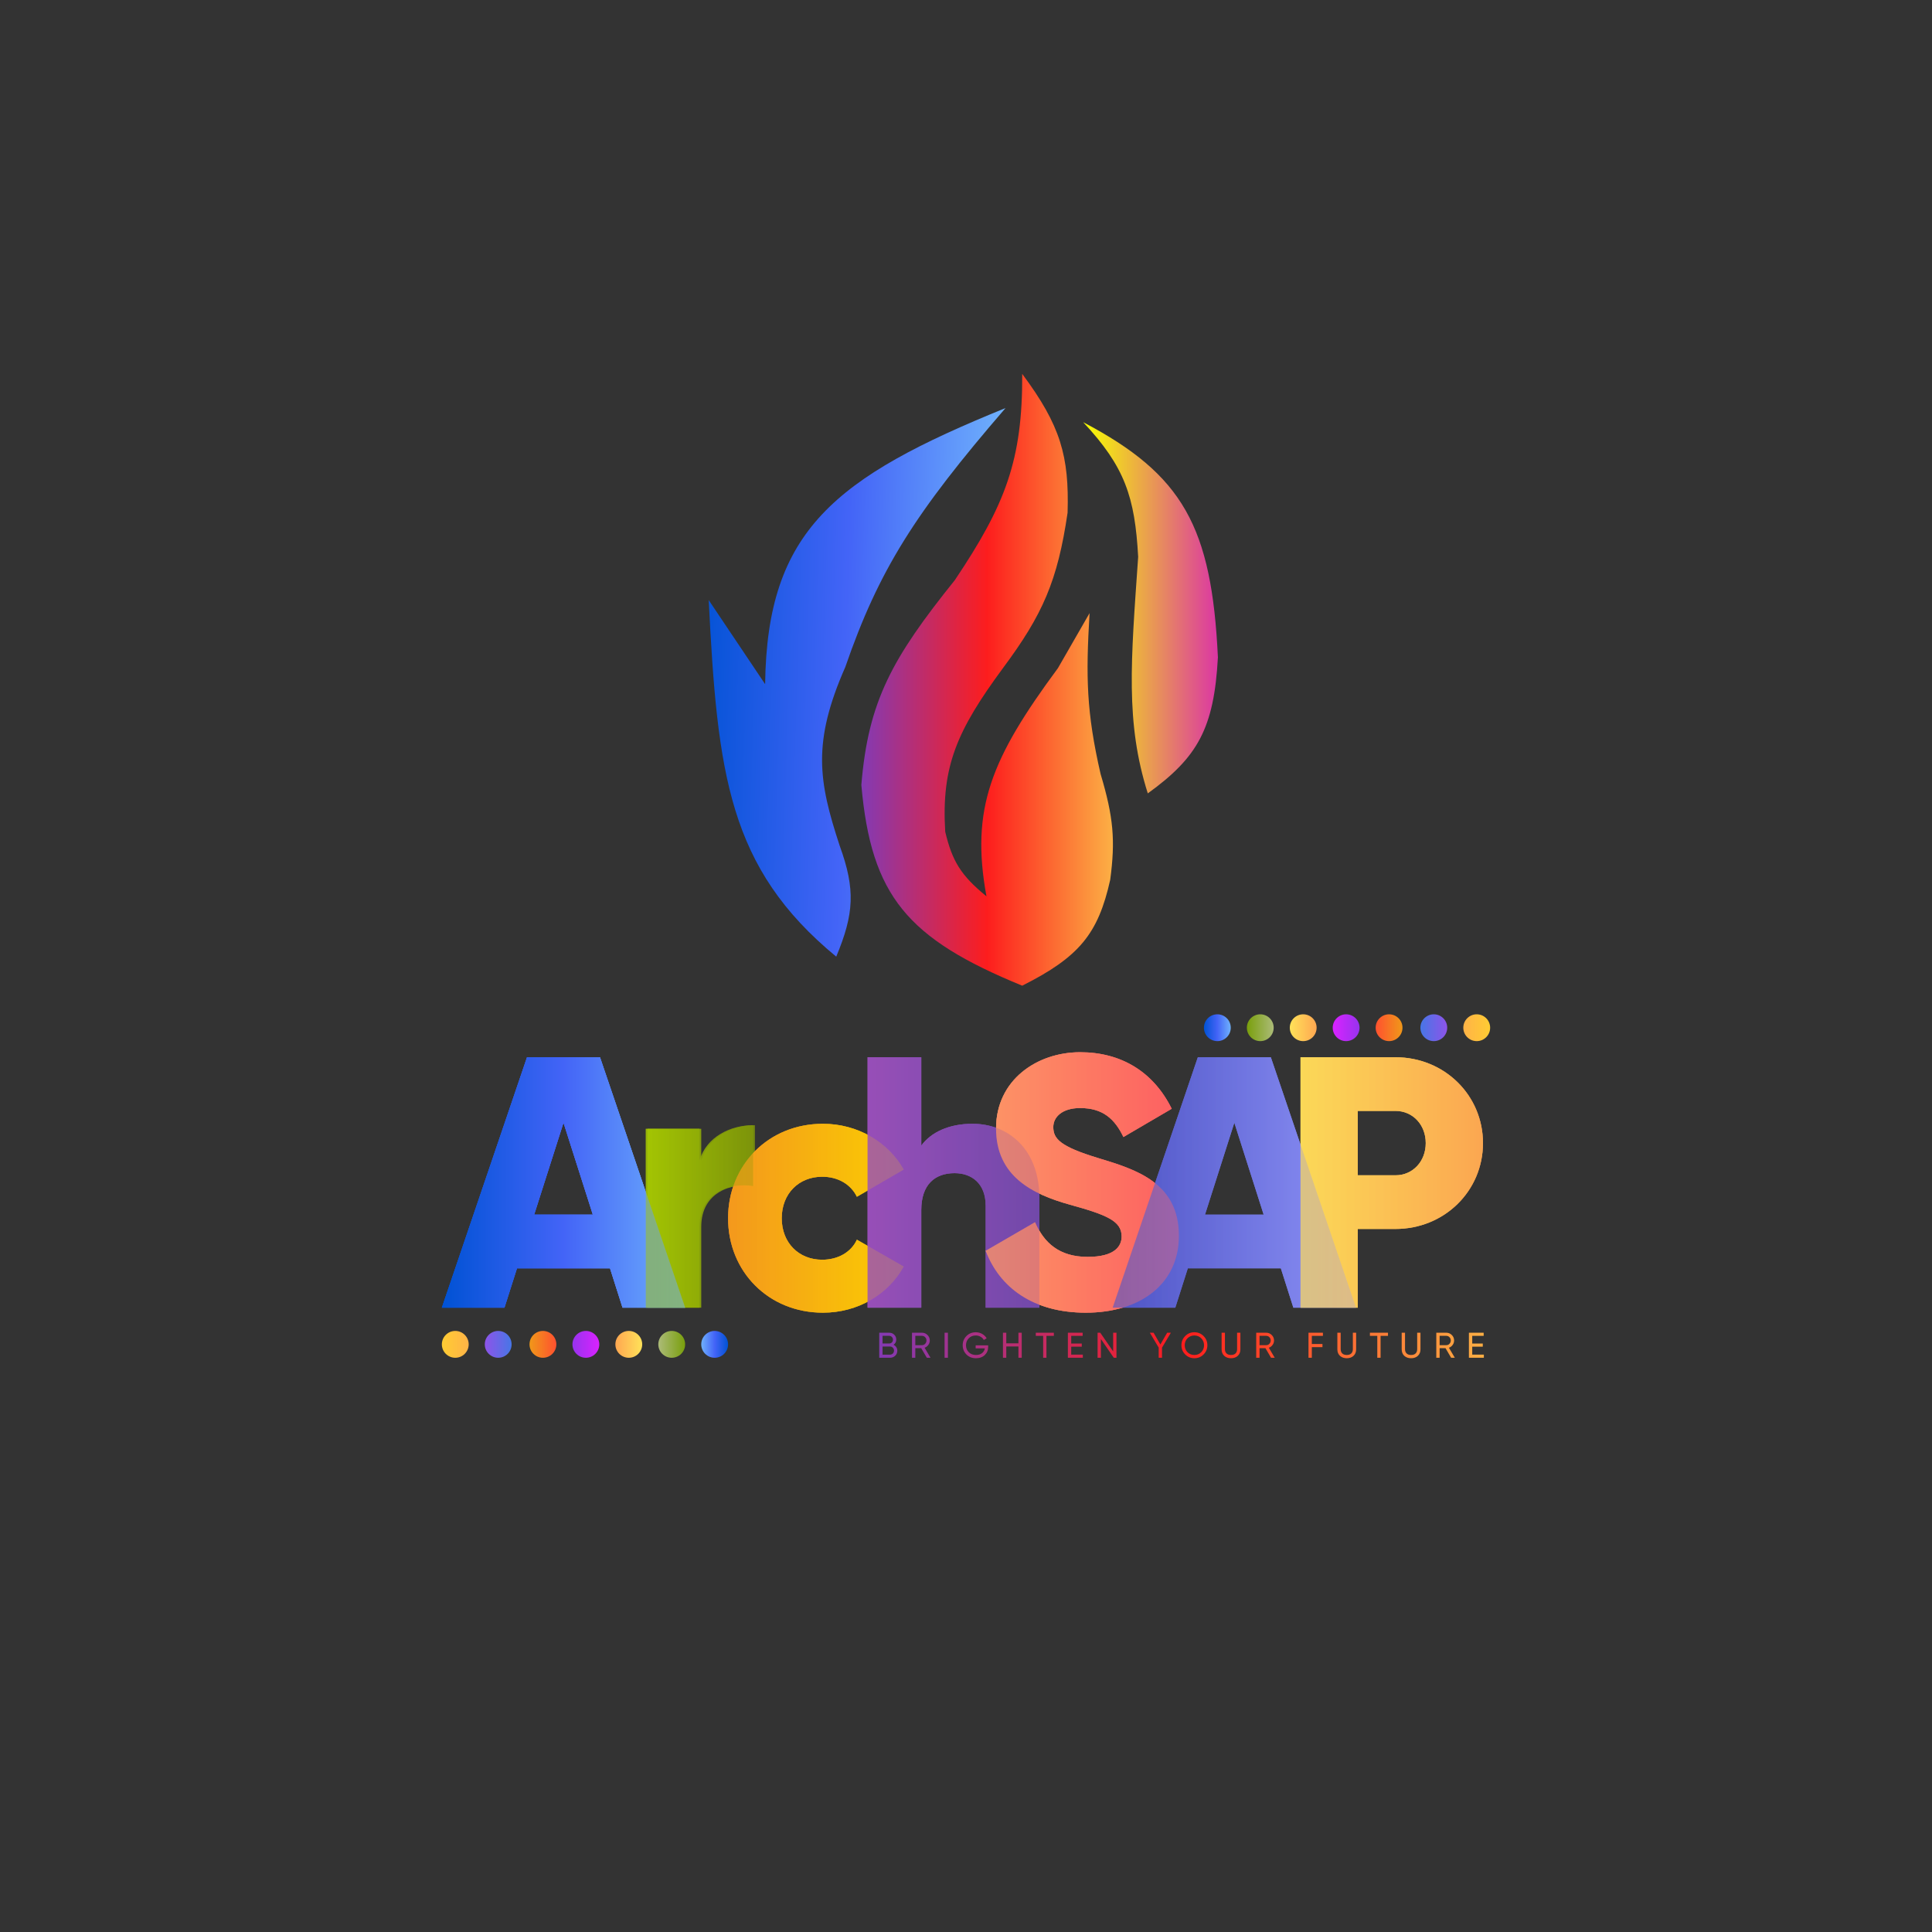 <svg width="1080" height="1080" viewBox="0 0 1080 1080" fill="none" xmlns="http://www.w3.org/2000/svg">
<rect x="0" y="0" width="1080" height="1080" fill="#333333" stroke="none"/>
<path d="M348 731H383L335.4 591H294.6L247 731H282L289 709H341L348 731ZM298.6 679L315 627.6L331.4 679H298.6Z" fill="url(#paint0_linear)"/>
<path d="M392 648.8V631H362V731H392V685.8C392 666 409.6 661 422 663V629C409.4 629 396 635.4 392 648.8Z" fill="url(#paint1_linear)" fill-opacity="0.85"/>
<path d="M460 733.8C479.6 733.8 496.6 723.6 505.2 708L479 693C475.8 700 468.4 704.2 459.6 704.2C446.6 704.2 437 694.8 437 681C437 667.2 446.6 657.8 459.6 657.8C468.4 657.8 475.6 662 479 669L505.2 653.8C496.6 638.4 479.4 628.2 460 628.2C429.6 628.2 407 651.2 407 681C407 710.8 429.6 733.8 460 733.8Z" fill="url(#paint2_linear)" fill-opacity="0.85"/>
<path d="M543.6 628.2C530.4 628.2 520.4 633 515 640.4V591H485V731H515V676.4C515 662.2 522.6 655.8 533.6 655.8C543.2 655.8 551 661.6 551 674V731H581V669.6C581 642.6 563.8 628.2 543.6 628.2Z" fill="url(#paint3_linear)" fill-opacity="0.85"/>
<path d="M607 733.8C637.4 733.8 659 717.8 659 690.8C659 661.2 635.2 653.8 614 647.4C592.2 640.8 588.8 636.4 588.8 630C588.8 624.4 593.8 619.4 603.8 619.4C616.6 619.4 623.2 625.6 628 635.6L655 619.8C644.8 599.2 626.8 588.2 603.8 588.2C579.6 588.2 556.8 603.8 556.8 630.8C556.8 657.6 577.2 667.6 598 673.4C619 679.2 627 682.6 627 691.2C627 696.6 623.2 702.6 608 702.6C592.2 702.6 583.6 694.8 578.6 683.2L551 699.2C558.8 719.8 577.6 733.8 607 733.8Z" fill="url(#paint4_linear)" fill-opacity="0.85"/>
<path d="M723 731H758L710.4 591H669.6L622 731H657L664 709H716L723 731ZM673.6 679L690 627.6L706.4 679H673.6Z" fill="url(#paint5_linear)" fill-opacity="0.85"/>
<path d="M780 591H727V731H759V687H780C807.6 687 829 665.6 829 639C829 612.4 807.6 591 780 591ZM780 657H759V621H780C789.8 621 797 628.8 797 639C797 649.2 789.8 657 780 657Z" fill="url(#paint6_linear)" fill-opacity="0.85"/>
<path d="M348 731H383L335.4 591H294.6L247 731H282L289 709H341L348 731ZM298.6 679L315 627.6L331.4 679H298.6Z" fill="url(#paint7_linear)"/>
<path d="M391 648.8V631H361V731H391V685.8C391 666 408.6 661 421 663V629C408.4 629 395 635.4 391 648.8Z" fill="url(#paint8_linear)" fill-opacity="0.75"/>
<path d="M460 733.8C479.6 733.8 496.6 723.6 505.2 708L479 693C475.8 700 468.4 704.2 459.6 704.2C446.6 704.2 437 694.8 437 681C437 667.2 446.6 657.8 459.6 657.8C468.4 657.8 475.6 662 479 669L505.2 653.8C496.6 638.4 479.4 628.2 460 628.2C429.6 628.2 407 651.2 407 681C407 710.8 429.6 733.8 460 733.8Z" fill="url(#paint9_linear)" fill-opacity="0.75"/>
<path d="M543.6 628.2C530.4 628.2 520.4 633 515 640.4V591H485V731H515V676.4C515 662.2 522.6 655.8 533.6 655.8C543.2 655.8 551 661.6 551 674V731H581V669.6C581 642.6 563.8 628.2 543.6 628.2Z" fill="url(#paint10_linear)" fill-opacity="0.75"/>
<path d="M607 733.8C637.4 733.8 659 717.8 659 690.8C659 661.2 635.2 653.8 614 647.4C592.2 640.8 588.8 636.4 588.8 630C588.8 624.4 593.8 619.4 603.8 619.4C616.6 619.4 623.2 625.6 628 635.6L655 619.8C644.8 599.2 626.8 588.2 603.8 588.2C579.6 588.2 556.8 603.8 556.8 630.8C556.8 657.6 577.2 667.6 598 673.4C619 679.2 627 682.6 627 691.2C627 696.6 623.2 702.6 608 702.6C592.2 702.6 583.6 694.8 578.6 683.2L551 699.2C558.8 719.8 577.6 733.8 607 733.8Z" fill="url(#paint11_linear)" fill-opacity="0.75"/>
<path d="M723 731H758L710.4 591H669.6L622 731H657L664 709H716L723 731ZM673.6 679L690 627.6L706.4 679H673.6Z" fill="url(#paint12_linear)" fill-opacity="0.75"/>
<path d="M780 591H727V731H759V687H780C807.6 687 829 665.6 829 639C829 612.4 807.6 591 780 591ZM780 657H759V621H780C789.8 621 797 628.8 797 639C797 649.2 789.8 657 780 657Z" fill="url(#paint13_linear)" fill-opacity="0.75"/>
<path d="M348 731H383L335.4 591H294.6L247 731H282L289 709H341L348 731ZM298.6 679L315 627.6L331.4 679H298.6Z" fill="url(#paint14_linear)"/>
<path d="M391 648.8V631H361V731H391V685.8C391 666 408.6 661 421 663V629C408.4 629 395 635.4 391 648.8Z" fill="url(#paint15_linear)" fill-opacity="0.5"/>
<path d="M460 733.8C479.6 733.8 496.6 723.6 505.2 708L479 693C475.8 700 468.4 704.2 459.6 704.2C446.6 704.2 437 694.8 437 681C437 667.2 446.6 657.8 459.6 657.8C468.4 657.8 475.6 662 479 669L505.2 653.8C496.6 638.4 479.4 628.2 460 628.2C429.6 628.2 407 651.2 407 681C407 710.8 429.6 733.8 460 733.8Z" fill="url(#paint16_linear)" fill-opacity="0.5"/>
<path d="M543.6 628.2C530.4 628.2 520.4 633 515 640.4V591H485V731H515V676.4C515 662.2 522.6 655.8 533.6 655.8C543.2 655.8 551 661.6 551 674V731H581V669.6C581 642.6 563.8 628.2 543.6 628.2Z" fill="url(#paint17_linear)" fill-opacity="0.7"/>
<path d="M607 733.8C637.4 733.8 659 717.8 659 690.8C659 661.2 635.2 653.8 614 647.4C592.2 640.8 588.8 636.4 588.8 630C588.8 624.4 593.8 619.4 603.8 619.4C616.6 619.4 623.2 625.6 628 635.6L655 619.8C644.8 599.2 626.8 588.2 603.8 588.2C579.6 588.2 556.8 603.8 556.8 630.8C556.8 657.6 577.2 667.6 598 673.4C619 679.2 627 682.6 627 691.2C627 696.6 623.2 702.6 608 702.6C592.2 702.6 583.6 694.8 578.6 683.2L551 699.2C558.8 719.8 577.6 733.8 607 733.8Z" fill="url(#paint18_linear)" fill-opacity="0.7"/>
<path d="M723 731H758L710.4 591H669.6L622 731H657L664 709H716L723 731ZM673.6 679L690 627.6L706.4 679H673.6Z" fill="url(#paint19_linear)" fill-opacity="0.5"/>
<path d="M780 591H727V731H759V687H780C807.6 687 829 665.6 829 639C829 612.4 807.6 591 780 591ZM780 657H759V621H780C789.8 621 797 628.8 797 639C797 649.2 789.8 657 780 657Z" fill="url(#paint20_linear)" fill-opacity="0.5"/>
<circle cx="680.5" cy="574.5" r="7.5" fill="url(#paint21_linear)"/>
<circle cx="704.5" cy="574.5" r="7.5" fill="url(#paint22_linear)"/>
<circle cx="728.5" cy="574.5" r="7.5" fill="url(#paint23_linear)"/>
<circle cx="752.5" cy="574.5" r="7.5" fill="url(#paint24_linear)"/>
<circle cx="776.5" cy="574.5" r="7.5" fill="url(#paint25_linear)"/>
<circle cx="801.5" cy="574.5" r="7.5" fill="url(#paint26_linear)"/>
<circle cx="825.5" cy="574.5" r="7.5" fill="url(#paint27_linear)"/>
<circle cx="399.5" cy="751.5" r="7.5" transform="rotate(180 399.5 751.5)" fill="url(#paint28_linear)"/>
<circle cx="375.5" cy="751.5" r="7.5" transform="rotate(180 375.5 751.5)" fill="url(#paint29_linear)"/>
<circle cx="351.5" cy="751.5" r="7.5" transform="rotate(180 351.5 751.5)" fill="url(#paint30_linear)"/>
<circle cx="327.5" cy="751.5" r="7.5" transform="rotate(180 327.5 751.5)" fill="url(#paint31_linear)"/>
<circle cx="303.5" cy="751.5" r="7.5" transform="rotate(180 303.5 751.5)" fill="url(#paint32_linear)"/>
<circle cx="278.5" cy="751.5" r="7.5" transform="rotate(180 278.5 751.5)" fill="url(#paint33_linear)"/>
<circle cx="254.5" cy="751.5" r="7.5" transform="rotate(180 254.5 751.5)" fill="url(#paint34_linear)"/>
<path d="M499.5 751.74C500.14 752.047 500.647 752.487 501.02 753.06C501.407 753.633 501.6 754.293 501.6 755.04C501.6 756.16 501.207 757.1 500.42 757.86C499.633 758.62 498.673 759 497.54 759H491.5V745H497.1C498.193 745 499.12 745.367 499.88 746.1C500.64 746.833 501.02 747.74 501.02 748.82C501.02 750.06 500.513 751.033 499.5 751.74ZM497.1 746.74H493.36V751.02H497.1C497.687 751.02 498.18 750.813 498.58 750.4C498.98 749.987 499.18 749.48 499.18 748.88C499.18 748.293 498.973 747.793 498.56 747.38C498.16 746.953 497.673 746.74 497.1 746.74ZM497.54 757.26C498.167 757.26 498.693 757.04 499.12 756.6C499.547 756.16 499.76 755.62 499.76 754.98C499.76 754.353 499.54 753.82 499.1 753.38C498.673 752.94 498.153 752.72 497.54 752.72H493.36V757.26H497.54ZM518.105 759L514.965 753.64H511.665V759H509.805V745H515.405C516.605 745 517.631 745.427 518.485 746.28C519.338 747.12 519.765 748.14 519.765 749.34C519.765 750.247 519.491 751.073 518.945 751.82C518.411 752.567 517.718 753.093 516.865 753.4L520.165 759H518.105ZM511.665 746.74V751.96H515.405C516.098 751.96 516.685 751.707 517.165 751.2C517.658 750.68 517.905 750.06 517.905 749.34C517.905 748.62 517.658 748.007 517.165 747.5C516.685 746.993 516.098 746.74 515.405 746.74H511.665ZM528.031 745H529.891V759H528.031V745ZM552.395 752.06V752.9C552.395 754.727 551.768 756.247 550.515 757.46C549.261 758.66 547.601 759.26 545.535 759.26C543.401 759.26 541.635 758.56 540.235 757.16C538.848 755.747 538.155 754.027 538.155 752C538.155 749.973 538.848 748.26 540.235 746.86C541.635 745.447 543.388 744.74 545.495 744.74C546.788 744.74 547.975 745.053 549.055 745.68C550.135 746.293 550.968 747.107 551.555 748.12L549.955 749.06C549.555 748.3 548.948 747.693 548.135 747.24C547.335 746.773 546.448 746.54 545.475 746.54C543.875 746.54 542.561 747.067 541.535 748.12C540.508 749.16 539.995 750.453 539.995 752C539.995 753.547 540.508 754.84 541.535 755.88C542.575 756.92 543.915 757.44 545.555 757.44C546.955 757.44 548.088 757.1 548.955 756.42C549.821 755.727 550.348 754.833 550.535 753.74H545.395V752.06H552.395ZM569.316 745H571.156V759H569.316V752.7H562.516V759H560.656V745H562.516V750.94H569.316V745ZM589.112 745V746.76H584.972V759H583.132V746.76H579.012V745H589.112ZM598.813 757.24H605.313V759H596.953V745H605.213V746.76H598.813V751.06H604.713V752.8H598.813V757.24ZM622.259 745H624.119V759H622.619L615.419 748.54V759H613.559V745H615.059L622.259 755.44V745ZM654.533 745L649.573 753.34V759H647.713V753.32L642.773 745H644.853L648.653 751.56L652.453 745H654.533ZM672.808 757.14C671.408 758.553 669.695 759.26 667.668 759.26C665.641 759.26 663.928 758.553 662.528 757.14C661.128 755.727 660.428 754.013 660.428 752C660.428 749.973 661.128 748.26 662.528 746.86C663.928 745.447 665.641 744.74 667.668 744.74C669.695 744.74 671.408 745.447 672.808 746.86C674.221 748.26 674.928 749.973 674.928 752C674.928 754.013 674.221 755.727 672.808 757.14ZM663.808 755.88C664.848 756.92 666.135 757.44 667.668 757.44C669.201 757.44 670.481 756.92 671.508 755.88C672.548 754.827 673.068 753.533 673.068 752C673.068 750.453 672.548 749.16 671.508 748.12C670.481 747.067 669.201 746.54 667.668 746.54C666.135 746.54 664.848 747.067 663.808 748.12C662.781 749.16 662.268 750.453 662.268 752C662.268 753.533 662.781 754.827 663.808 755.88ZM691.926 757.92C690.953 758.813 689.693 759.26 688.146 759.26C686.6 759.26 685.333 758.813 684.346 757.92C683.373 757.013 682.886 755.807 682.886 754.3V745H684.746V754.22C684.746 755.207 685.04 755.993 685.626 756.58C686.213 757.153 687.053 757.44 688.146 757.44C689.24 757.44 690.08 757.153 690.666 756.58C691.253 755.993 691.546 755.207 691.546 754.22V745H693.386V754.3C693.386 755.807 692.9 757.013 691.926 757.92ZM710.53 759L707.39 753.64H704.09V759H702.23V745H707.83C709.03 745 710.057 745.427 710.91 746.28C711.764 747.12 712.19 748.14 712.19 749.34C712.19 750.247 711.917 751.073 711.37 751.82C710.837 752.567 710.144 753.093 709.29 753.4L712.59 759H710.53ZM704.09 746.74V751.96H707.83C708.524 751.96 709.11 751.707 709.59 751.2C710.084 750.68 710.33 750.06 710.33 749.34C710.33 748.62 710.084 748.007 709.59 747.5C709.11 746.993 708.524 746.74 707.83 746.74H704.09ZM739.517 746.76H733.317V751.3H739.257V753.06H733.317V759H731.457V745H739.517V746.76ZM756.63 757.92C755.656 758.813 754.396 759.26 752.85 759.26C751.303 759.26 750.036 758.813 749.05 757.92C748.076 757.013 747.59 755.807 747.59 754.3V745H749.45V754.22C749.45 755.207 749.743 755.993 750.33 756.58C750.916 757.153 751.756 757.44 752.85 757.44C753.943 757.44 754.783 757.153 755.37 756.58C755.956 755.993 756.25 755.207 756.25 754.22V745H758.09V754.3C758.09 755.807 757.603 757.013 756.63 757.92ZM775.894 745V746.76H771.754V759H769.914V746.76H765.794V745H775.894ZM792.594 757.92C791.621 758.813 790.361 759.26 788.814 759.26C787.268 759.26 786.001 758.813 785.014 757.92C784.041 757.013 783.554 755.807 783.554 754.3V745H785.414V754.22C785.414 755.207 785.708 755.993 786.294 756.58C786.881 757.153 787.721 757.44 788.814 757.44C789.908 757.44 790.748 757.153 791.334 756.58C791.921 755.993 792.214 755.207 792.214 754.22V745H794.054V754.3C794.054 755.807 793.568 757.013 792.594 757.92ZM811.198 759L808.058 753.64H804.758V759H802.898V745H808.498C809.698 745 810.725 745.427 811.578 746.28C812.432 747.12 812.858 748.14 812.858 749.34C812.858 750.247 812.585 751.073 812.038 751.82C811.505 752.567 810.812 753.093 809.958 753.4L813.258 759H811.198ZM804.758 746.74V751.96H808.498C809.192 751.96 809.778 751.707 810.258 751.2C810.752 750.68 810.998 750.06 810.998 749.34C810.998 748.62 810.752 748.007 810.258 747.5C809.778 746.993 809.192 746.74 808.498 746.74H804.758ZM822.985 757.24H829.485V759H821.125V745H829.385V746.76H822.985V751.06H828.885V752.8H822.985V757.24Z" fill="url(#paint35_linear)"/>
<path d="M396.171 335.445L427.714 382.456C428.759 296.548 466.538 266.905 562.116 228.091C511.484 286.753 491.303 318.538 472.536 372.855C453.935 415.114 457.538 436.698 469.404 472.806C478.312 497.31 477.411 510.865 467.461 534.776C407.254 485.141 401.055 432.791 396.171 335.445Z" fill="url(#paint36_linear)"/>
<path d="M571.423 209C592.969 237.97 597.707 255.06 596.786 286.622C591.19 324.728 582.912 343.562 560.663 373.467C534.977 408.375 526.177 428.291 528.383 464.924C532.284 481.294 537.071 489.337 551.44 501.045C542.423 451.937 554.122 423.917 591.406 373.467L609.083 342.726C606.923 378.401 607.327 398.202 615.231 432.645C622.453 456.796 623.563 469.734 620.611 491.822C613.873 522.032 603.293 534.972 571.423 551C507.166 524.668 486.958 500.811 481.5 438.793C485.343 391.912 498.721 367.903 533.763 324.281C561.921 282.275 571.652 257.37 571.423 209Z" fill="url(#paint37_linear)"/>
<path d="M605.5 236C661.392 265.397 677.35 294.57 680.82 367.42C678.668 407.234 669.437 423.432 641.623 443.506C629.067 403.727 632.163 369.942 636.243 311.317C634.423 277.82 628.786 260.896 605.5 236Z" fill="url(#paint38_linear)"/>
<defs>
<linearGradient id="paint0_linear" x1="247" y1="662.5" x2="383" y2="662.5" gradientUnits="userSpaceOnUse">
<stop stop-color="#0052D4"/>
<stop offset="0.5" stop-color="#4364F7"/>
<stop offset="1" stop-color="#6FB1FC"/>
</linearGradient>
<linearGradient id="paint1_linear" x1="351" y1="662.5" x2="426" y2="662.5" gradientUnits="userSpaceOnUse">
<stop stop-color="#ADD100"/>
<stop offset="1" stop-color="#7B920A"/>
</linearGradient>
<linearGradient id="paint2_linear" x1="401" y1="662.5" x2="508" y2="662.5" gradientUnits="userSpaceOnUse">
<stop stop-color="#F7971E"/>
<stop offset="1" stop-color="#FFD200"/>
</linearGradient>
<linearGradient id="paint3_linear" x1="474" y1="662.5" x2="591" y2="662.5" gradientUnits="userSpaceOnUse">
<stop stop-color="#9D50BB"/>
<stop offset="1" stop-color="#6E48AA"/>
</linearGradient>
<linearGradient id="paint4_linear" x1="546" y1="662.5" x2="663" y2="662.5" gradientUnits="userSpaceOnUse">
<stop stop-color="#FF9966"/>
<stop offset="1" stop-color="#FF5E62"/>
</linearGradient>
<linearGradient id="paint5_linear" x1="622" y1="662.5" x2="758" y2="662.5" gradientUnits="userSpaceOnUse">
<stop stop-color="#4E54C8"/>
<stop offset="1" stop-color="#8F94FB"/>
</linearGradient>
<linearGradient id="paint6_linear" x1="715" y1="662.5" x2="833" y2="662.5" gradientUnits="userSpaceOnUse">
<stop stop-color="#FFE259"/>
<stop offset="1" stop-color="#FFA751"/>
</linearGradient>
<linearGradient id="paint7_linear" x1="247" y1="662.5" x2="383" y2="662.5" gradientUnits="userSpaceOnUse">
<stop stop-color="#0052D4"/>
<stop offset="0.5" stop-color="#4364F7"/>
<stop offset="1" stop-color="#6FB1FC"/>
</linearGradient>
<linearGradient id="paint8_linear" x1="350" y1="662.5" x2="425" y2="662.5" gradientUnits="userSpaceOnUse">
<stop stop-color="#ADD100"/>
<stop offset="1" stop-color="#7B920A"/>
</linearGradient>
<linearGradient id="paint9_linear" x1="401" y1="662.5" x2="508" y2="662.5" gradientUnits="userSpaceOnUse">
<stop stop-color="#F7971E"/>
<stop offset="1" stop-color="#FFD200"/>
</linearGradient>
<linearGradient id="paint10_linear" x1="474" y1="662.5" x2="591" y2="662.5" gradientUnits="userSpaceOnUse">
<stop stop-color="#9D50BB"/>
<stop offset="1" stop-color="#6E48AA"/>
</linearGradient>
<linearGradient id="paint11_linear" x1="546" y1="662.5" x2="663" y2="662.5" gradientUnits="userSpaceOnUse">
<stop stop-color="#FF9966"/>
<stop offset="1" stop-color="#FF5E62"/>
</linearGradient>
<linearGradient id="paint12_linear" x1="622" y1="662.5" x2="758" y2="662.5" gradientUnits="userSpaceOnUse">
<stop stop-color="#4E54C8"/>
<stop offset="1" stop-color="#8F94FB"/>
</linearGradient>
<linearGradient id="paint13_linear" x1="715" y1="662.5" x2="833" y2="662.5" gradientUnits="userSpaceOnUse">
<stop stop-color="#FFE259"/>
<stop offset="1" stop-color="#FFA751"/>
</linearGradient>
<linearGradient id="paint14_linear" x1="247" y1="662.5" x2="383" y2="662.5" gradientUnits="userSpaceOnUse">
<stop stop-color="#0052D4"/>
<stop offset="0.5" stop-color="#4364F7"/>
<stop offset="1" stop-color="#6FB1FC"/>
</linearGradient>
<linearGradient id="paint15_linear" x1="350" y1="662.5" x2="425" y2="662.5" gradientUnits="userSpaceOnUse">
<stop stop-color="#ADD100"/>
<stop offset="1" stop-color="#7B920A"/>
</linearGradient>
<linearGradient id="paint16_linear" x1="401" y1="662.5" x2="508" y2="662.5" gradientUnits="userSpaceOnUse">
<stop stop-color="#F7971E"/>
<stop offset="1" stop-color="#FFD200"/>
</linearGradient>
<linearGradient id="paint17_linear" x1="474" y1="662.5" x2="591" y2="662.5" gradientUnits="userSpaceOnUse">
<stop stop-color="#9D50BB"/>
<stop offset="1" stop-color="#6E48AA"/>
</linearGradient>
<linearGradient id="paint18_linear" x1="546" y1="662.5" x2="663" y2="662.5" gradientUnits="userSpaceOnUse">
<stop stop-color="#FF9966"/>
<stop offset="1" stop-color="#FF5E62"/>
</linearGradient>
<linearGradient id="paint19_linear" x1="622" y1="662.5" x2="758" y2="662.5" gradientUnits="userSpaceOnUse">
<stop stop-color="#4E54C8"/>
<stop offset="1" stop-color="#8F94FB"/>
</linearGradient>
<linearGradient id="paint20_linear" x1="715" y1="662.5" x2="833" y2="662.5" gradientUnits="userSpaceOnUse">
<stop stop-color="#FFE259"/>
<stop offset="1" stop-color="#FFA751"/>
</linearGradient>
<linearGradient id="paint21_linear" x1="673" y1="574.5" x2="688" y2="574.5" gradientUnits="userSpaceOnUse">
<stop stop-color="#0052D4"/>
<stop offset="0.5" stop-color="#4364F7"/>
<stop offset="1" stop-color="#6FB1FC"/>
</linearGradient>
<linearGradient id="paint22_linear" x1="697" y1="574.5" x2="712" y2="574.5" gradientUnits="userSpaceOnUse">
<stop stop-color="#799F0C"/>
<stop offset="1" stop-color="#ACBB78"/>
</linearGradient>
<linearGradient id="paint23_linear" x1="721" y1="574.5" x2="736" y2="574.5" gradientUnits="userSpaceOnUse">
<stop stop-color="#FFE259"/>
<stop offset="1" stop-color="#FFA751"/>
</linearGradient>
<linearGradient id="paint24_linear" x1="745" y1="574.5" x2="760" y2="574.5" gradientUnits="userSpaceOnUse">
<stop stop-color="#DA22FF"/>
<stop offset="1" stop-color="#9733EE"/>
</linearGradient>
<linearGradient id="paint25_linear" x1="769" y1="574.5" x2="784" y2="574.5" gradientUnits="userSpaceOnUse">
<stop stop-color="#FF512F"/>
<stop offset="1" stop-color="#F09819"/>
</linearGradient>
<linearGradient id="paint26_linear" x1="794" y1="574.5" x2="809" y2="574.5" gradientUnits="userSpaceOnUse">
<stop stop-color="#4776E6"/>
<stop offset="1" stop-color="#8E54E9"/>
</linearGradient>
<linearGradient id="paint27_linear" x1="818" y1="574.5" x2="833" y2="574.5" gradientUnits="userSpaceOnUse">
<stop stop-color="#FFB347"/>
<stop offset="1" stop-color="#FFCC33"/>
</linearGradient>
<linearGradient id="paint28_linear" x1="392" y1="751.5" x2="407" y2="751.5" gradientUnits="userSpaceOnUse">
<stop stop-color="#0052D4"/>
<stop offset="0.5" stop-color="#4364F7"/>
<stop offset="1" stop-color="#6FB1FC"/>
</linearGradient>
<linearGradient id="paint29_linear" x1="368" y1="751.5" x2="383" y2="751.5" gradientUnits="userSpaceOnUse">
<stop stop-color="#799F0C"/>
<stop offset="1" stop-color="#ACBB78"/>
</linearGradient>
<linearGradient id="paint30_linear" x1="344" y1="751.5" x2="359" y2="751.5" gradientUnits="userSpaceOnUse">
<stop stop-color="#FFE259"/>
<stop offset="1" stop-color="#FFA751"/>
</linearGradient>
<linearGradient id="paint31_linear" x1="320" y1="751.5" x2="335" y2="751.5" gradientUnits="userSpaceOnUse">
<stop stop-color="#DA22FF"/>
<stop offset="1" stop-color="#9733EE"/>
</linearGradient>
<linearGradient id="paint32_linear" x1="296" y1="751.5" x2="311" y2="751.5" gradientUnits="userSpaceOnUse">
<stop stop-color="#FF512F"/>
<stop offset="1" stop-color="#F09819"/>
</linearGradient>
<linearGradient id="paint33_linear" x1="271" y1="751.5" x2="286" y2="751.5" gradientUnits="userSpaceOnUse">
<stop stop-color="#4776E6"/>
<stop offset="1" stop-color="#8E54E9"/>
</linearGradient>
<linearGradient id="paint34_linear" x1="247" y1="751.5" x2="262" y2="751.5" gradientUnits="userSpaceOnUse">
<stop stop-color="#FFB347"/>
<stop offset="1" stop-color="#FFCC33"/>
</linearGradient>
<linearGradient id="paint35_linear" x1="490" y1="754" x2="831" y2="754" gradientUnits="userSpaceOnUse">
<stop stop-color="#833AB4"/>
<stop offset="0.5" stop-color="#FD1D1D"/>
<stop offset="1" stop-color="#FCB045"/>
</linearGradient>
<linearGradient id="paint36_linear" x1="386.352" y1="377.408" x2="557.268" y2="382.765" gradientUnits="userSpaceOnUse">
<stop stop-color="#0052D4"/>
<stop offset="0.5" stop-color="#4364F7"/>
<stop offset="1" stop-color="#6FB1FC"/>
</linearGradient>
<linearGradient id="paint37_linear" x1="481.5" y1="380" x2="622.133" y2="380" gradientUnits="userSpaceOnUse">
<stop stop-color="#833AB4"/>
<stop offset="0.5" stop-color="#FD1D1D"/>
<stop offset="1" stop-color="#FCB045"/>
</linearGradient>
<linearGradient id="paint38_linear" x1="605.5" y1="339.753" x2="680.82" y2="339.753" gradientUnits="userSpaceOnUse">
<stop stop-color="#F7FF00"/>
<stop offset="1" stop-color="#DB36A4"/>
</linearGradient>
</defs>
</svg>
